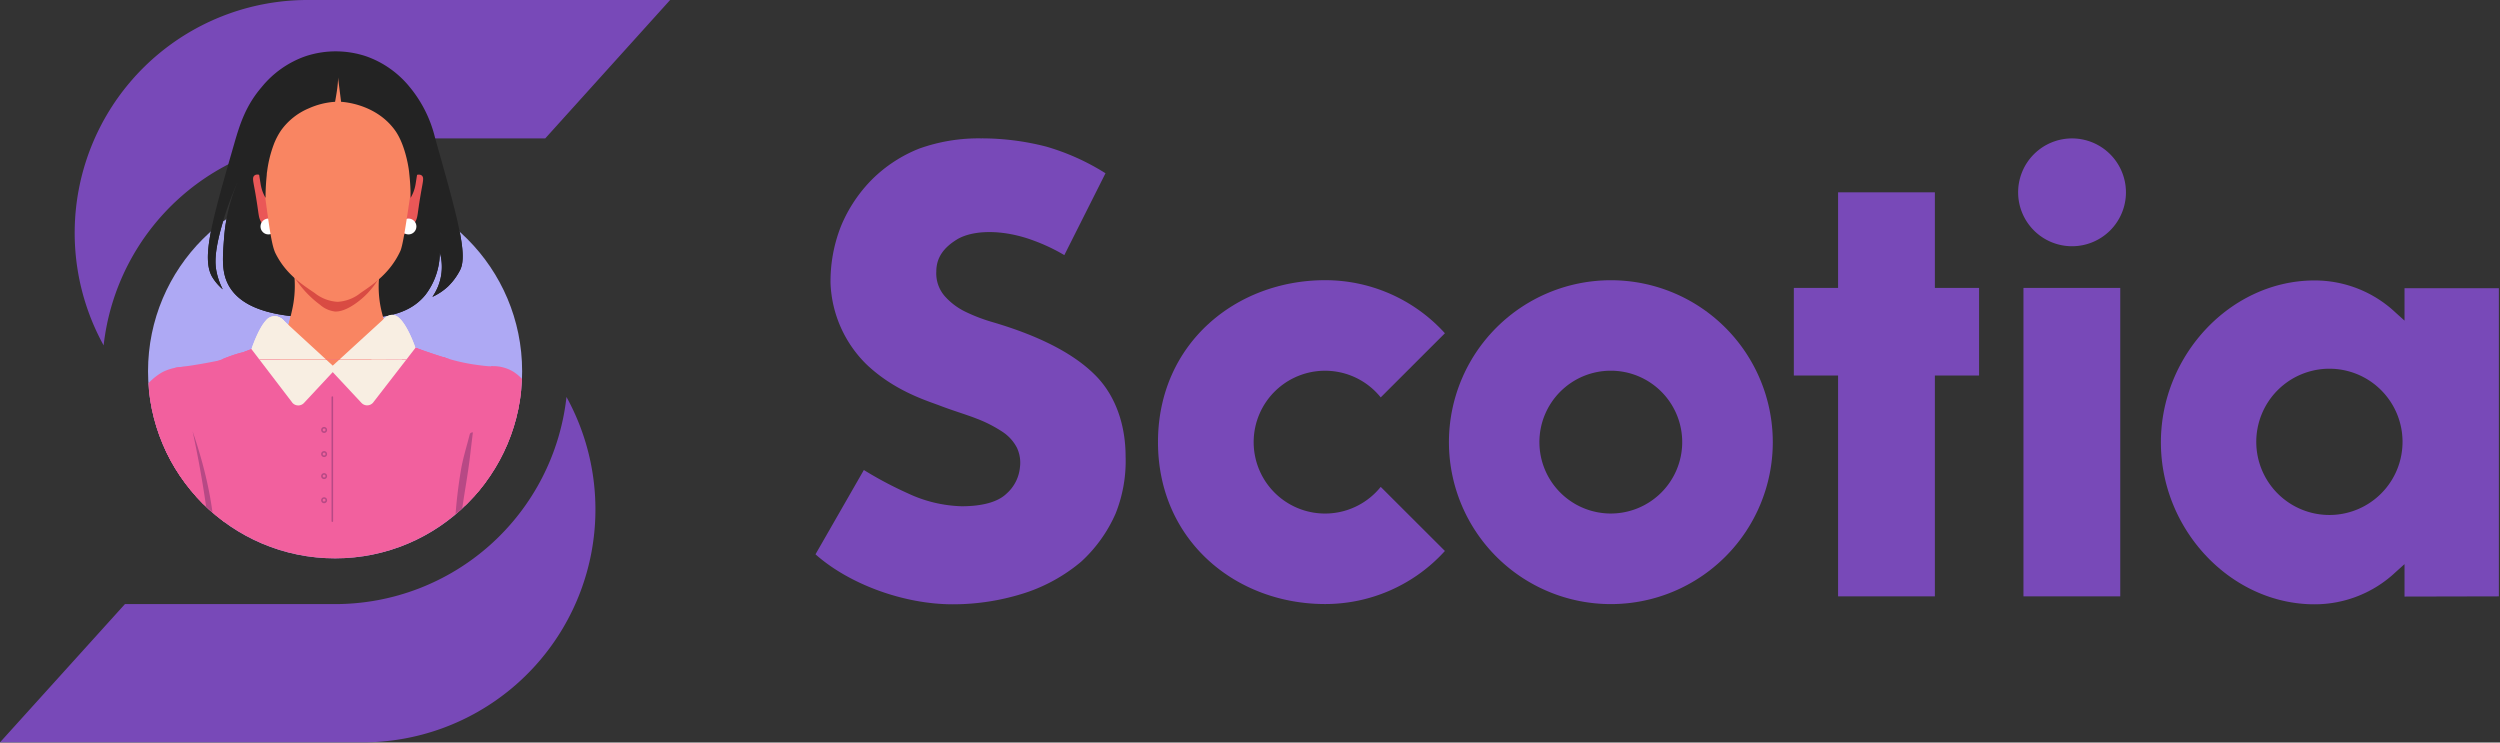 <svg xmlns="http://www.w3.org/2000/svg" xmlns:xlink="http://www.w3.org/1999/xlink" width="478.61" height="142.15" viewBox="0 0 478.61 142.15"><rect x="0" y="0" width="478.61" height="142.15" fill="#333333" stroke="none"/><defs><clipPath id="a"><circle cx="64.15" cy="71.08" r="35.81" fill="none"/></clipPath><clipPath id="b"><rect x="21.72" y="6.12" width="87.94" height="101.67" fill="none"/></clipPath><clipPath id="c"><rect x="17.25" y="-1.66" width="93.65" height="70.47" fill="none"/></clipPath></defs><path d="M308.39,53.65a31,31,0,1,0,31,31A31,31,0,0,0,308.39,53.65Zm0,44.66a13.67,13.67,0,1,1,13.66-13.67A13.68,13.68,0,0,1,308.39,98.31Z" fill="#7849b8"/><polygon points="378.88 55.12 370.42 55.12 370.42 36.82 351.89 36.82 351.89 55.12 343.42 55.12 343.42 71.89 351.89 71.89 351.89 114.17 370.42 114.17 370.42 71.89 378.88 71.89 378.88 55.12" fill="#7849b8"/><rect x="387.38" y="55.12" width="18.53" height="59.05" fill="#7849b8"/><path d="M396.64,26.5A10.32,10.32,0,1,0,407,36.82,10.33,10.33,0,0,0,396.64,26.5Z" fill="#7849b8"/><path d="M213.59,98.28a27,27,0,0,0,1.9-10.88c0-6-1.87-11.29-5.26-15-4-4.34-10.72-7.93-20.1-10.7a32.71,32.71,0,0,1-5.27-2,12.72,12.72,0,0,1-3.92-2.92A6.63,6.63,0,0,1,179.25,52c0-2.74,1.47-4.6,3.86-6.1,3-1.89,8.75-2.07,14.65.11a35.75,35.75,0,0,1,6,2.83l7.88-15.67a44.43,44.43,0,0,0-11.3-5.09,49.42,49.42,0,0,0-12.58-1.59A33.73,33.73,0,0,0,176,28.44a26.84,26.84,0,0,0-9,5.86,27.72,27.72,0,0,0-6,9,28.78,28.78,0,0,0-2,10.92,23,23,0,0,0,7,15.65c5.4,5.06,11.52,6.86,14,7.81s5.18,1.75,6.91,2.44a25.14,25.14,0,0,1,5.07,2.59,8.08,8.08,0,0,1,2.7,3,6.72,6.72,0,0,1,.58,3.77,7.69,7.69,0,0,1-2.64,5.09c-1.58,1.49-4.45,2.35-8.51,2.35a25.81,25.81,0,0,1-10.34-2.49,72.61,72.61,0,0,1-8.39-4.45l-9.26,16.14c6.46,5.74,16.94,9.57,26.27,9.57a44.81,44.81,0,0,0,14-2.23,32.19,32.19,0,0,0,10.58-5.92A27.29,27.29,0,0,0,213.59,98.28Z" fill="#7849b8"/><path d="M264.33,93.21a13.67,13.67,0,1,1,0-17.13L276.62,63.8a30.92,30.92,0,0,0-22.93-10.16c-17.09,0-32,12.17-32,31s14.89,31,32,31a30.92,30.92,0,0,0,22.93-10.16Z" fill="#7849b8"/><path d="M478.39,114.17v-59H460.33v6.21l-1.67-1.5a22.58,22.58,0,0,0-15.56-6.19c-15.94,0-29.41,14.2-29.41,31s13.47,31,29.41,31a22.58,22.58,0,0,0,15.56-6.19l1.67-1.5v6.21ZM446,98.59a14,14,0,1,1,13.95-14A14,14,0,0,1,446,98.59Z" fill="#7849b8"/><path d="M104.38,26.5H64.15A44.58,44.58,0,0,0,19.84,66.12h0A44.59,44.59,0,0,1,58.87,0h69.42Z" fill="#7849b8"/><path d="M23.92,115.65H64.15A44.57,44.57,0,0,0,108.45,76h0a44.59,44.59,0,0,1-39,66.12H0Z" fill="#7849b8"/><circle cx="64.15" cy="71.08" r="35.81" fill="#aea9f4"/><g clip-path="url(#a)"><g clip-path="url(#b)"><path d="M55.39,35.71h0Z" fill="#f5dfe1"/><path d="M73,35.71h0Z" fill="#f5dfe1"/><rect x="31.55" y="72.68" width="11.46" height="30.99" fill="#f2609e"/><path d="M83.3,26.43a24.1,24.1,0,0,0-4.85-9.75,18.75,18.75,0,0,0-8.26-5.87,18.36,18.36,0,0,0-11.83,0,18.86,18.86,0,0,0-8.27,5.87c-3,3.49-4.15,7-5.24,10.8-4.23,14.68-6.35,22-4.2,25.58a9.63,9.63,0,0,0,2,2.33,12.75,12.75,0,0,1-1.17-3.25c-.32-1.48-.52-3.7,1.05-9.18a62.18,62.18,0,0,1,3.15-8.53,33.42,33.42,0,0,0-2.76,10.89c-.31,4-.52,6.7.79,9.19C47,60.73,57.31,60.85,64.4,60.94c6.87.08,13.21.16,17-4.44a13.4,13.4,0,0,0,2.8-8.16,10,10,0,0,1-1.42,8.49,11.22,11.22,0,0,0,3-2,12,12,0,0,0,2.32-3.17C89.59,48.68,87.49,41.26,83.3,26.43Z" fill="#232323"/><path d="M93.27,73.2l-.3-.15a56.28,56.28,0,0,0-5.64-1.63c-1.17-.31-2.58-.73-4.36-1.34A27.42,27.42,0,0,1,77.86,68c-3.25-2-4-5.2-4.81-8.4a20.19,20.19,0,0,1-.38-7.36L64.82,41.83l-.34-.44-.34.44L56.29,52.22a20.93,20.93,0,0,1-.34,7C55.21,62.54,54.45,66,51.1,68A27.71,27.71,0,0,1,46,70.08c-1.78.61-3.19,1-4.36,1.34A52.66,52.66,0,0,0,36,73.06l-.28.14c-1.09.54-3,1.94-4.48,6,.78,1,11.85,14.39,32.69,14.64A44.07,44.07,0,0,0,97.76,79.23C96.31,75.13,94.35,73.74,93.27,73.2Z" fill="#f98562"/><path d="M56.38,51.83l.15,1.5a19.55,19.55,0,0,0,4.72,5,5.34,5.34,0,0,0,2.89,1.31c.34,0,1.58.08,3.8-1.44a15.59,15.59,0,0,0,4.47-4.72L72.63,52a17.08,17.08,0,0,1-16.25-.15Z" fill="#d3413d" opacity="0.85"/><path d="M51.16,34.34c-.68-.7-1.86-1.18-2.41-.77s-.25,1.12.17,3.61c.68,4,.52,4.26,1,5.19.9,1.61,2.67,3.21,3.4,2.84.91-.47-.87-3.48-1.29-8.55A3.74,3.74,0,0,0,51.16,34.34Z" fill="#ea5757"/><path d="M78.31,34.35c.67-.7,1.86-1.17,2.4-.77s.25,1.12-.17,3.61c-.68,4-.51,4.26-1,5.2-.89,1.61-2.67,3.21-3.4,2.83-.91-.47.87-3.48,1.29-8.55A3.72,3.72,0,0,1,78.31,34.35Z" fill="#ea5757"/><circle cx="51.39" cy="43.36" r="1.52" fill="#fff"/><circle cx="78.2" cy="43.36" r="1.52" fill="#fff"/><path d="M72.26,15.7a14.51,14.51,0,0,0-22,10.5c-.06.56-.07,1.16-.08,2.36,0,1,0,1.91,0,2.78.1,2.67.41,5,.49,5.63.9,6.71,1.35,10.06,2.07,11.52,1.91,3.85,4.87,5.83,7.47,7.58a7.72,7.72,0,0,0,4.42,1.71,7.68,7.68,0,0,0,4.42-1.71c2.47-1.67,5.62-3.81,7.56-7.94.48-1,1-4.4,2-11.16a47.13,47.13,0,0,0,.51-5.51c0-.9,0-1.87,0-2.9s0-1.57-.12-2.19A14.93,14.93,0,0,0,72.26,15.7Z" fill="#f98562"/><path d="M64.94,12.45a15.49,15.49,0,0,0-10.92,4,14.73,14.73,0,0,0-4.75,8.48,31.06,31.06,0,0,0,0,6.07c.07.76.25,1.89.61,4.14a8.15,8.15,0,0,0,.38,1.52,8.4,8.4,0,0,0,.58,1.22,40.31,40.31,0,0,1,.23-4.37h0s0-.37.07-.7a22.93,22.93,0,0,1,1.25-5.1,12.84,12.84,0,0,1,1.47-2.82,12.41,12.41,0,0,1,5.29-4.16,14.43,14.43,0,0,1,5-1.24c.19-1.08.4-2.23.51-3.45Z" fill="#232323"/><path d="M64.41,12.45a15.6,15.6,0,0,1,11,4,14.62,14.62,0,0,1,4.77,8.48,29.55,29.55,0,0,1,0,6.07c-.06.76-.24,1.89-.6,4.14a7.61,7.61,0,0,1-.39,1.52,8.4,8.4,0,0,1-.58,1.22,40.31,40.31,0,0,0-.23-4.37l-.07-.7c-.17-1.39-.89-5.41-2.73-7.92C72,20,66.06,19.54,65.3,19.49Z" fill="#232323"/><path d="M92.2,100.77c0-.08,0-.68.1-1.51,0-.46.07-1,.12-1.6.33-4,.78-7.18,1.06-9,.06-.35.1-.64.14-.87l.07-.47c.07-.4.26-5.14.65-17.18-.92,0-1.88-.13-2.89-.26A36.1,36.1,0,0,1,85,68.42a45.81,45.81,0,0,1-41.59.27c-1.23.28-2.49.54-3.81.78-2.1.39-4.11.69-6,.92a54.05,54.05,0,0,0,.92,9.69c.51,2.7,1,4,1.68,7.38.59,3,1,5.79,1.38,8.47l-1.23,30.88,1.95,4.37c7.22-1.06,15.05-1.93,23.42-2.45a280.34,280.34,0,0,1,28.3-.34C91.61,108.56,92.15,101.65,92.2,100.77Z" fill="#f2609e"/><path d="M103.44,98.8c-1.13-14.58.29-19-3.67-23.62a15.7,15.7,0,0,0-5-3.81q-2.25,13-4.51,26.08a47.38,47.38,0,0,1,1,9c0,2.36.44,3.69,0,5.44a12.06,12.06,0,0,1-3.76,5.64,27.22,27.22,0,0,0,2.63,10.89,24.92,24.92,0,0,0,1.87,3.27,8.17,8.17,0,0,0,5.47-.12c2.78-1.21,4-4.2,5-6.56a26,26,0,0,0,1.84-9.18A136.58,136.58,0,0,0,103.44,98.8Z" fill="#f2609e"/><path d="M90.77,86.79C90,90.4,89.49,93.12,89,96.58c-.23,1.66-.44,3.31-.67,5-.2,1.45-.35,2.93-.66,4.36-.26,1.17-.61,2.33-.77,3.52a4.86,4.86,0,0,0,.3,2.87L74.92,127.86c2.52.62,6,1.44,10.1,2.37,11.48,2.56,12.89,2.46,14.17,1.83,3.45-1.68,4.66-7.35,5.38-18.76a193,193,0,0,0-.39-29.13,21.75,21.75,0,0,0-3-9.88,8.48,8.48,0,0,0-3-3.19,7.53,7.53,0,0,0-4.13-1C92.71,77.13,91.66,82.43,90.77,86.79Z" fill="#f2609e"/><path d="M62.43,122.34c-2-1-3.89-2.18-5.87-3.21A16.57,16.57,0,0,0,50.48,117a.68.68,0,0,1-.36-.13,20.84,20.84,0,0,1-9.27-1.69A71.37,71.37,0,0,1,38.75,105a73.2,73.2,0,0,1-.58-8.65L31.84,71.83A13.93,13.93,0,0,0,28,75.62c-4.61,6.87-1.55,16.44-2.17,24.4-.12,1.56-.27,3-.43,5.22,0,.22-.15,2.17-.21,3.21A56.15,56.15,0,0,0,25.5,117c.78,6.23,1.57,12.46,5.51,14.69,2.72,1.55,5.92.61,7.61.13C45.43,130,55.38,128,71,126.31A72.82,72.82,0,0,1,62.43,122.34Z" fill="#f2609e"/><path d="M36.34,126.81c.09,1.93.18,3.85.26,5.78,2.17-.13,4-.28,5.38-.4,2.87-.24,4.35-.43,9.06-.92l5.25-.52c10.09-.9,12.84-.15,13.91-1.84s-.34-5-2-6.69C61,114.66,38.8,125.58,36.34,126.81Z" fill="#f2609e"/><path d="M37.83,85.55c-1.12-4.29-2.19-5.22-2.54-7.57a13.73,13.73,0,0,1,1.25-7.7,9.81,9.81,0,0,0-5.38.93,11.22,11.22,0,0,0-4.92,5.61,16.83,16.83,0,0,0-1.58,6c-1.45,17.41-1.36,24.21-.91,33.85.27,6,.54,9.84,3.41,12.6a12.87,12.87,0,0,0,6.56,3.28,12.62,12.62,0,0,0,4.59-.13c4.58-.92,15.32-3,29.65-5.91L41.77,111.79C41,96.66,38.87,89.51,37.83,85.55Z" fill="#f2609e"/><path d="M34.07,72.72c.22,0,2.17,5.49,3.45,11.84,2.29,11.29,1.57,20.67,1.27,20.68s-.13-8.12-2.4-20.86C35.18,77.53,33.87,72.78,34.07,72.72Z" fill="#f2609e"/><path d="M40.85,115.2A34,34,0,0,1,45.79,118c3,2,3.29,2.94,6.17,4.86,2.47,1.64,4,2.68,6.43,3.28s3.89.32,5.9,1.57a8.92,8.92,0,0,1,2.49,2.36h0a89.74,89.74,0,0,1,18.9.79,88,88,0,0,1,9,1.84L40.06,111Z" fill="#f2609e"/><path d="M93.86,132.13A8.5,8.5,0,0,0,99.5,130a8.15,8.15,0,0,0,2.23-3.41c-1.27-1.31-2.59-2.62-3.93-3.94q-3.58-3.5-7.09-6.69c-8.21.45-14.64,1-18.89,1.31-8.14.69-12,1.18-15.88-.66-5.72-2.7-7.48-3.67-7.48-3.67a24.67,24.67,0,0,0-3.8-1.84,21.72,21.72,0,0,0-5-1.18c.08.52.16,1,.26,1.58.23,1.24.5,2.43.79,3.54,1,.66,2.51,1.66,4.33,2.89,5.82,3.9,6.57,4.51,7.87,5.24,2.62,1.48,4,1.48,11.42,2.89,6.4,1.22,1.69.51,16.14,3.41C83.8,130.17,88.37,131.08,93.86,132.13Z" fill="#f2609e"/><path d="M98.93,121.43a9.68,9.68,0,0,1-3.79-2.27,10.14,10.14,0,0,1-2-2.58c-1,0-8-.36-12.68-.14-1.18,0-2.36.13-2.36.13-3,.22-5.21.47-5.71.52A109,109,0,0,1,60,117.5a10.72,10.72,0,0,0-1.44,4.85,10.54,10.54,0,0,0,.26,2.89c2.59.46,4.64.85,6,1.12,1,.2,2.11.41,3.5.73,1.84.43,2.36.67,12.86,2.86,3.36.71,8,1.66,13.57,2.77a6,6,0,0,0,4.83-.4c.76-.48,1.38-1.2,2.23-3.14a25.8,25.8,0,0,0,2-7.61A9,9,0,0,1,98.93,121.43Z" fill="#f2609e"/><path d="M100.47,114.19a3.1,3.1,0,0,0,1.19,0,2.81,2.81,0,0,0,1.4-.73l-2.8-2.3a15.31,15.31,0,0,0-3.58-1.49,14.94,14.94,0,0,0-3.56-.49c-.57.45-1,1-1.56,1.51a4.37,4.37,0,0,1-2.3,1.21c-1.93.32-3.85-.27-5.77-.52L71.82,117.3c5,0,8.7,0,11.28.13s5.19.25,7.48-.52a35.43,35.43,0,0,0,3.41-1,4.35,4.35,0,0,1,2.09-.52,3.66,3.66,0,0,1,1.11.22,5,5,0,0,1,1.1.64c1,.64.91.62,1.15.76a3.35,3.35,0,0,0,1.75.68,2.48,2.48,0,0,0,1.74-1.1l-4.38-3.07A5.74,5.74,0,0,0,100.47,114.19Z" fill="#f2609e"/><path d="M98.29,112.34s.18,0,.51.22.48.3,1,.51a3.24,3.24,0,0,0,2,.46,2.23,2.23,0,0,0,1.14-.69,29.88,29.88,0,0,0-3.18-2.38,7.35,7.35,0,0,0-3.58-1.5H95.4c-1.74,0-3,.05-4,.08-.74,0-1.8,0-3.12.06l1.48-.91c1.81-1.13,2.38-1.53,3.32-1.65a7.51,7.51,0,0,1,1.08,0,17.4,17.4,0,0,1,3.89.63,14.92,14.92,0,0,0,2.84.57,1.46,1.46,0,0,0,.79-.15,1.67,1.67,0,0,0,.77-1c-1.38-.47-2.48-.89-3.21-1.19,0,0-2.49-1-4.88-1.7a4.17,4.17,0,0,0-1.1-.19,4.58,4.58,0,0,0-1.69.25c-1.9.59-4,1.35-4.31,1.47l1.59-1.7a8.16,8.16,0,0,1,1.67-1.59,7.9,7.9,0,0,1,1.62-.68c.65-.23.88-.28,1.93-.6,2.09-.63,2.49-.83,2.73-1.25a1.75,1.75,0,0,0,.17-1.1l-3.12.45-4.09.79a4.56,4.56,0,0,0-1.65.63,4,4,0,0,0-1,.85c-1.47,1.74-3.21,3.24-4.66,5-.75.9-1.4,1.68-2,2.41l-.86,1c-1.62,1.82-3.08,3.33-3.29,3.54-1.18,1.22-2.69,2.72-4.5,4.4,12.13.07,16.79-.5,18.47-1.16a20.78,20.78,0,0,1,2.61-.8c2.79-.68,3.81-.43,4.15-.33a9.77,9.77,0,0,1,1.36.56,14.41,14.41,0,0,0,2.15,1.08c.8.26,1.12.19,1.31.11a1.48,1.48,0,0,0,.74-.73C99.11,113.19,98.25,112.4,98.29,112.34Z" fill="#f2609e"/><path d="M82.94,107.11s.49-.39.82-.62a13.85,13.85,0,0,1,1.33-.83,14.82,14.82,0,0,1,1.59-.71c.49-.19.91-.33,1.22-.42l-.63.63c-.27.08-.61.19-1,.34-.55.2-.86.32-1.26.5A17.64,17.64,0,0,0,82.94,107.11Z" fill="#f2609e"/><path d="M84.5,109.92a9.54,9.54,0,0,1,.91-.74l.22-.17a2.76,2.76,0,0,1,1.62-.28c.41,0,.92,0,1.51.09l-.46.28a10.41,10.41,0,0,0-1,0,5.58,5.58,0,0,0-1.19.09A4.07,4.07,0,0,0,84.5,109.92Z" fill="#f2609e"/><path d="M87.22,112.82a3.48,3.48,0,0,1,1.28-.63,5.67,5.67,0,0,1,1.48-.25c1.44-.09,2.62-.06,2.78-.06,2.21.06,3.4,0,3.4,0s-1.68.14-3.32.18a20.93,20.93,0,0,0-3,.15c-1.17.19-1.84.37-1.84.37A4.4,4.4,0,0,1,87.22,112.82Z" fill="#f2609e"/><path d="M94.69,98.59a1.05,1.05,0,0,0,.51.46c.09,0,.22.07.94,0s.7-.13.75-.19c.24-.28,0-.8,0-.89Z" fill="#f2609e"/><path d="M100.05,105.66a.85.85,0,0,0,.06.57c.11.22.28.28.88.6s.68.4.84.41a1.32,1.32,0,0,0,1-.58Z" fill="#f2609e"/><path d="M101.2,111.45a1,1,0,0,0-.07.49,1.34,1.34,0,0,0,.4.71c.27.3.41.47.65.54a1.26,1.26,0,0,0,1-.26Z" fill="#f2609e"/><path d="M101.11,114.8a.72.72,0,0,0-.15.45.87.87,0,0,0,.29.48c.4.46.6.68.76.71a1,1,0,0,0,.8-.34Z" fill="#f2609e"/></g><path d="M39.17,70.36s7.83-4.26,11.17-3c0,0,20.3,1.6,28,.06a2.5,2.5,0,0,0,1.23-.84s3.56,1.28,5.47,1.84c2.22.66-1.19,2.26-1.79,2.5s-13.52,3.51-14,3.51H52.56l-15.3-2Z" fill="#f2609e"/><path d="M47.5,67.3s10.38,7.48,19,5.2,11.93-5.14,11.93-5.14l-7-3.09L54,65.31Z" fill="#f98562"/><path d="M52.4,65.06s-.09,4,2.21,4.07,6.4,2.2,6.4,2.2l6.12-.55,5.19.55,2.13-3.44-.29-3.82S79,66.5,82.67,67.84s-.55,2.94-.55,2.94l-6.56,2.39L60.23,74,46.34,68.6l.29-1.19s4.46-1.78,5.12-2.07" fill="#f2609e"/><path d="M73.94,60.78s2.83-1.32,4.81,5.45c-.33.34-5.13,7.36-5.13,7.36l-3.84-1.07Z" fill="#f8eee2"/><path d="M50.51,68.39l-1.2-2s1.3-5.77,3.42-5.65,1,3.85,1,3.85Z" fill="#f8eee2"/><path d="M51.15,61.43a1.88,1.88,0,0,1,2.6-.51,1.81,1.81,0,0,1,.86,2.38Z" fill="#f8eee2"/><path d="M75.38,60.33h0c-1-.35-2.2,1-2.2,1L63.7,70,54,61.08a1,1,0,0,0-.2-.15h0a2.11,2.11,0,0,0-2.89.42c-1.49,1.61-2.77,5.49-2.77,5.49L55.9,77a.58.58,0,0,0,.11.15h0a1.5,1.5,0,0,0,2.18,0l5.51-5.91,5.52,5.91a1.49,1.49,0,0,0,2.31-.21l8-10.34S77.53,60.62,75.38,60.33Z" fill="#f8eee2"/><path d="M62.05,90.88a.27.27,0,1,0,.27.27A.27.27,0,0,0,62.05,90.88Z" fill="none"/><path d="M62.05,82a.27.27,0,1,0,.27.27A.27.27,0,0,0,62.05,82Z" fill="none"/><path d="M62.05,95.49a.27.27,0,1,0,.27.27A.27.27,0,0,0,62.05,95.49Z" fill="none"/><path d="M62.05,86.66a.27.27,0,1,0,.27.27A.27.27,0,0,0,62.05,86.66Z" fill="none"/><path d="M90,87.21c.17-1.47.35-2.94.53-4.43-.48,0-.57.25-.62.44-.58,2.31-1.32,4.59-1.69,6.93A90.62,90.62,0,0,0,87,107.79H88c-.54-1.41-.2-3.85-.08-5.28C88.27,97.36,89.41,92.32,90,87.21Z" fill="#b74985"/><path d="M36.87,82.56a204.6,204.6,0,0,1,3.84,25.23h.48C41.48,99.13,39.68,90.77,36.87,82.56Z" fill="#b74985"/><path d="M63.62,75.88a.15.15,0,0,0-.15.15V99.77a.15.15,0,0,0,.15.15.15.15,0,0,0,.15-.15V76A.15.15,0,0,0,63.62,75.88Z" fill="#b74985"/><path d="M62.05,90.58a.57.57,0,1,0,.57.57A.57.57,0,0,0,62.05,90.58Zm0,.83a.27.27,0,1,1,.27-.26A.27.27,0,0,1,62.05,91.41Z" fill="#b74985"/><path d="M62.05,95.2a.57.57,0,1,0,.57.56A.57.57,0,0,0,62.05,95.2Zm0,.83a.27.27,0,1,1,.27-.27A.27.27,0,0,1,62.05,96Z" fill="#b74985"/><path d="M62.05,81.74a.57.57,0,1,0,.57.57A.58.58,0,0,0,62.05,81.74Zm0,.84a.27.27,0,1,1,.27-.27A.27.27,0,0,1,62.05,82.58Z" fill="#b74985"/><path d="M62.05,86.36a.57.57,0,1,0,.57.57A.57.57,0,0,0,62.05,86.36Zm0,.84a.27.27,0,1,1,.27-.27A.27.27,0,0,1,62.05,87.2Z" fill="#b74985"/></g><g clip-path="url(#c)"><g clip-path="url(#b)"><path d="M55.39,35.71h0Z" fill="#f5dfe1"/><path d="M73,35.71h0Z" fill="#f5dfe1"/><rect x="31.55" y="72.68" width="11.46" height="30.99" fill="#f2609e"/><path d="M83.3,26.43a24.1,24.1,0,0,0-4.85-9.75,18.75,18.75,0,0,0-8.26-5.87,18.36,18.36,0,0,0-11.83,0,18.86,18.86,0,0,0-8.27,5.87c-3,3.49-4.15,7-5.24,10.8-4.23,14.68-6.35,22-4.2,25.58a9.63,9.63,0,0,0,2,2.33,12.75,12.75,0,0,1-1.17-3.25c-.32-1.48-.52-3.7,1.05-9.18a62.18,62.18,0,0,1,3.15-8.53,33.42,33.42,0,0,0-2.76,10.89c-.31,4-.52,6.7.79,9.19C47,60.73,57.31,60.85,64.4,60.94c6.87.08,13.21.16,17-4.44a13.4,13.4,0,0,0,2.8-8.16,10,10,0,0,1-1.42,8.49,11.22,11.22,0,0,0,3-2,12,12,0,0,0,2.32-3.17C89.59,48.68,87.49,41.26,83.3,26.43Z" fill="#232323"/><path d="M93.27,73.2l-.3-.15a56.28,56.28,0,0,0-5.64-1.63c-1.17-.31-2.58-.73-4.36-1.34A27.42,27.42,0,0,1,77.86,68c-3.25-2-4-5.2-4.81-8.4a20.19,20.19,0,0,1-.38-7.36L64.82,41.83l-.34-.44-.34.44L56.29,52.22a20.93,20.93,0,0,1-.34,7C55.21,62.54,54.45,66,51.1,68A27.71,27.71,0,0,1,46,70.08c-1.78.61-3.19,1-4.36,1.34A52.66,52.66,0,0,0,36,73.06l-.28.14c-1.09.54-3,1.94-4.48,6,.78,1,11.85,14.39,32.69,14.64A44.07,44.07,0,0,0,97.76,79.23C96.31,75.13,94.35,73.74,93.27,73.2Z" fill="#f98562"/><path d="M56.38,51.83l.15,1.5a19.55,19.55,0,0,0,4.72,5,5.34,5.34,0,0,0,2.89,1.31c.34,0,1.58.08,3.8-1.44a15.59,15.59,0,0,0,4.47-4.72L72.63,52a17.08,17.08,0,0,1-16.25-.15Z" fill="#d3413d" opacity="0.85"/><path d="M51.16,34.34c-.68-.7-1.86-1.18-2.41-.77s-.25,1.12.17,3.61c.68,4,.52,4.26,1,5.19.9,1.61,2.67,3.21,3.4,2.84.91-.47-.87-3.48-1.29-8.55A3.74,3.74,0,0,0,51.16,34.34Z" fill="#ea5757"/><path d="M78.31,34.35c.67-.7,1.86-1.17,2.4-.77s.25,1.12-.17,3.61c-.68,4-.51,4.26-1,5.2-.89,1.61-2.67,3.21-3.4,2.83-.91-.47.87-3.48,1.29-8.55A3.72,3.72,0,0,1,78.31,34.35Z" fill="#ea5757"/><circle cx="51.39" cy="43.36" r="1.52" fill="#fff"/><circle cx="78.2" cy="43.36" r="1.52" fill="#fff"/><path d="M72.26,15.7a14.51,14.51,0,0,0-22,10.5c-.06.56-.07,1.16-.08,2.36,0,1,0,1.91,0,2.78.1,2.67.41,5,.49,5.63.9,6.71,1.35,10.06,2.07,11.52,1.91,3.85,4.87,5.83,7.47,7.58a7.72,7.72,0,0,0,4.42,1.71,7.68,7.68,0,0,0,4.42-1.71c2.47-1.67,5.62-3.81,7.56-7.94.48-1,1-4.4,2-11.16a47.13,47.13,0,0,0,.51-5.51c0-.9,0-1.87,0-2.9s0-1.57-.12-2.19A14.93,14.93,0,0,0,72.26,15.7Z" fill="#f98562"/><path d="M64.94,12.45a15.49,15.49,0,0,0-10.92,4,14.73,14.73,0,0,0-4.75,8.48,31.06,31.06,0,0,0,0,6.07c.07.76.25,1.89.61,4.14a8.15,8.15,0,0,0,.38,1.52,8.4,8.4,0,0,0,.58,1.22,40.31,40.31,0,0,1,.23-4.37h0s0-.37.07-.7a22.93,22.93,0,0,1,1.25-5.1,12.84,12.84,0,0,1,1.47-2.82,12.41,12.41,0,0,1,5.29-4.16,14.43,14.43,0,0,1,5-1.24c.19-1.08.4-2.23.51-3.45Z" fill="#232323"/><path d="M64.41,12.45a15.6,15.6,0,0,1,11,4,14.62,14.62,0,0,1,4.77,8.48,29.55,29.55,0,0,1,0,6.07c-.06.76-.24,1.89-.6,4.14a7.61,7.61,0,0,1-.39,1.52,8.4,8.4,0,0,1-.58,1.22,40.31,40.31,0,0,0-.23-4.37l-.07-.7c-.17-1.39-.89-5.41-2.73-7.92C72,20,66.06,19.54,65.3,19.49Z" fill="#232323"/><path d="M92.2,100.77c0-.08,0-.68.1-1.51,0-.46.07-1,.12-1.6.33-4,.78-7.18,1.06-9,.06-.35.1-.64.14-.87l.07-.47c.07-.4.26-5.14.65-17.18-.92,0-1.88-.13-2.89-.26A36.1,36.1,0,0,1,85,68.42a45.81,45.81,0,0,1-41.59.27c-1.23.28-2.49.54-3.81.78-2.1.39-4.11.69-6,.92a54.05,54.05,0,0,0,.92,9.69c.51,2.7,1,4,1.68,7.38.59,3,1,5.79,1.38,8.47l-1.23,30.88,1.95,4.37c7.22-1.06,15.05-1.93,23.42-2.45a280.34,280.34,0,0,1,28.3-.34C91.61,108.56,92.15,101.65,92.2,100.77Z" fill="#f2609e"/><path d="M103.44,98.8c-1.13-14.58.29-19-3.67-23.62a15.7,15.7,0,0,0-5-3.81q-2.25,13-4.51,26.08a47.38,47.38,0,0,1,1,9c0,2.36.44,3.69,0,5.44a12.06,12.06,0,0,1-3.76,5.64,27.22,27.22,0,0,0,2.63,10.89,24.92,24.92,0,0,0,1.87,3.27,8.17,8.17,0,0,0,5.47-.12c2.78-1.21,4-4.2,5-6.56a26,26,0,0,0,1.84-9.18A136.58,136.58,0,0,0,103.44,98.8Z" fill="#f2609e"/><path d="M90.77,86.79C90,90.4,89.49,93.12,89,96.58c-.23,1.66-.44,3.31-.67,5-.2,1.45-.35,2.93-.66,4.36-.26,1.17-.61,2.33-.77,3.52a4.86,4.86,0,0,0,.3,2.87L74.92,127.86c2.52.62,6,1.44,10.1,2.37,11.48,2.56,12.89,2.46,14.17,1.83,3.45-1.68,4.66-7.35,5.38-18.76a193,193,0,0,0-.39-29.13,21.75,21.75,0,0,0-3-9.88,8.48,8.48,0,0,0-3-3.19,7.53,7.53,0,0,0-4.13-1C92.71,77.13,91.66,82.43,90.77,86.79Z" fill="#f2609e"/><path d="M62.43,122.34c-2-1-3.89-2.18-5.87-3.21A16.57,16.57,0,0,0,50.48,117a.68.68,0,0,1-.36-.13,20.84,20.84,0,0,1-9.27-1.69A71.37,71.37,0,0,1,38.75,105a73.2,73.2,0,0,1-.58-8.65L31.84,71.83A13.93,13.93,0,0,0,28,75.62c-4.61,6.87-1.55,16.44-2.17,24.4-.12,1.56-.27,3-.43,5.22,0,.22-.15,2.17-.21,3.21A56.15,56.15,0,0,0,25.5,117c.78,6.23,1.57,12.46,5.51,14.69,2.72,1.55,5.92.61,7.61.13C45.43,130,55.38,128,71,126.31A72.82,72.82,0,0,1,62.43,122.34Z" fill="#f2609e"/><path d="M36.34,126.81c.09,1.93.18,3.85.26,5.78,2.17-.13,4-.28,5.38-.4,2.87-.24,4.35-.43,9.06-.92l5.25-.52c10.09-.9,12.84-.15,13.91-1.84s-.34-5-2-6.69C61,114.66,38.8,125.58,36.34,126.81Z" fill="#f2609e"/><path d="M37.83,85.55c-1.12-4.29-2.19-5.22-2.54-7.57a13.73,13.73,0,0,1,1.25-7.7,9.81,9.81,0,0,0-5.38.93,11.22,11.22,0,0,0-4.92,5.61,16.83,16.83,0,0,0-1.58,6c-1.45,17.41-1.36,24.21-.91,33.85.27,6,.54,9.84,3.41,12.6a12.87,12.87,0,0,0,6.56,3.28,12.62,12.62,0,0,0,4.59-.13c4.58-.92,15.32-3,29.65-5.91L41.77,111.79C41,96.66,38.87,89.51,37.83,85.55Z" fill="#f2609e"/><path d="M34.07,72.72c.22,0,2.17,5.49,3.45,11.84,2.29,11.29,1.57,20.67,1.27,20.68s-.13-8.12-2.4-20.86C35.18,77.53,33.87,72.78,34.07,72.72Z" fill="#f2609e"/><path d="M40.85,115.2A34,34,0,0,1,45.79,118c3,2,3.29,2.94,6.17,4.86,2.47,1.64,4,2.68,6.43,3.28s3.89.32,5.9,1.57a8.92,8.92,0,0,1,2.49,2.36h0a89.74,89.74,0,0,1,18.9.79,88,88,0,0,1,9,1.84L40.06,111Z" fill="#f2609e"/><path d="M93.86,132.13A8.5,8.5,0,0,0,99.5,130a8.15,8.15,0,0,0,2.23-3.41c-1.27-1.31-2.59-2.62-3.93-3.94q-3.58-3.5-7.09-6.69c-8.21.45-14.64,1-18.89,1.31-8.14.69-12,1.18-15.88-.66-5.72-2.7-7.48-3.67-7.48-3.67a24.67,24.67,0,0,0-3.8-1.84,21.72,21.72,0,0,0-5-1.18c.08.52.16,1,.26,1.58.23,1.24.5,2.43.79,3.54,1,.66,2.51,1.66,4.33,2.89,5.82,3.9,6.57,4.51,7.87,5.24,2.62,1.48,4,1.48,11.42,2.89,6.4,1.22,1.69.51,16.14,3.41C83.8,130.17,88.37,131.08,93.86,132.13Z" fill="#f2609e"/><path d="M98.93,121.43a9.68,9.68,0,0,1-3.79-2.27,10.14,10.14,0,0,1-2-2.58c-1,0-8-.36-12.68-.14-1.18,0-2.36.13-2.36.13-3,.22-5.21.47-5.71.52A109,109,0,0,1,60,117.5a10.72,10.72,0,0,0-1.44,4.85,10.54,10.54,0,0,0,.26,2.89c2.59.46,4.64.85,6,1.12,1,.2,2.11.41,3.5.73,1.84.43,2.36.67,12.86,2.86,3.36.71,8,1.66,13.57,2.77a6,6,0,0,0,4.83-.4c.76-.48,1.38-1.2,2.23-3.14a25.8,25.8,0,0,0,2-7.61A9,9,0,0,1,98.93,121.43Z" fill="#f2609e"/><path d="M100.47,114.19a3.1,3.1,0,0,0,1.19,0,2.81,2.81,0,0,0,1.4-.73l-2.8-2.3a15.31,15.31,0,0,0-3.58-1.49,14.94,14.94,0,0,0-3.56-.49c-.57.45-1,1-1.56,1.51a4.37,4.37,0,0,1-2.3,1.21c-1.93.32-3.85-.27-5.77-.52L71.82,117.3c5,0,8.7,0,11.28.13s5.19.25,7.48-.52a35.43,35.43,0,0,0,3.41-1,4.35,4.35,0,0,1,2.09-.52,3.66,3.66,0,0,1,1.11.22,5,5,0,0,1,1.1.64c1,.64.91.62,1.15.76a3.35,3.35,0,0,0,1.75.68,2.48,2.48,0,0,0,1.74-1.1l-4.38-3.07A5.74,5.74,0,0,0,100.47,114.19Z" fill="#f2609e"/><path d="M98.29,112.34s.18,0,.51.22.48.3,1,.51a3.24,3.24,0,0,0,2,.46,2.23,2.23,0,0,0,1.14-.69,29.88,29.88,0,0,0-3.18-2.38,7.35,7.35,0,0,0-3.58-1.5H95.4c-1.74,0-3,.05-4,.08-.74,0-1.8,0-3.12.06l1.48-.91c1.81-1.13,2.38-1.53,3.32-1.65a7.51,7.51,0,0,1,1.08,0,17.4,17.4,0,0,1,3.89.63,14.92,14.92,0,0,0,2.84.57,1.46,1.46,0,0,0,.79-.15,1.67,1.67,0,0,0,.77-1c-1.38-.47-2.48-.89-3.21-1.19,0,0-2.49-1-4.88-1.7a4.17,4.17,0,0,0-1.1-.19,4.58,4.58,0,0,0-1.69.25c-1.9.59-4,1.35-4.31,1.47l1.59-1.7a8.16,8.16,0,0,1,1.67-1.59,7.9,7.9,0,0,1,1.62-.68c.65-.23.88-.28,1.93-.6,2.09-.63,2.49-.83,2.73-1.25a1.75,1.75,0,0,0,.17-1.1l-3.12.45-4.09.79a4.56,4.56,0,0,0-1.65.63,4,4,0,0,0-1,.85c-1.47,1.74-3.21,3.24-4.66,5-.75.9-1.4,1.68-2,2.41l-.86,1c-1.62,1.82-3.08,3.33-3.29,3.54-1.18,1.22-2.69,2.72-4.5,4.4,12.13.07,16.79-.5,18.47-1.16a20.78,20.78,0,0,1,2.61-.8c2.79-.68,3.81-.43,4.15-.33a9.77,9.77,0,0,1,1.36.56,14.41,14.41,0,0,0,2.15,1.08c.8.26,1.12.19,1.31.11a1.48,1.48,0,0,0,.74-.73C99.11,113.19,98.25,112.4,98.29,112.34Z" fill="#f2609e"/><path d="M82.94,107.11s.49-.39.82-.62a13.85,13.85,0,0,1,1.33-.83,14.82,14.82,0,0,1,1.59-.71c.49-.19.91-.33,1.22-.42l-.63.63c-.27.08-.61.19-1,.34-.55.2-.86.32-1.26.5A17.64,17.64,0,0,0,82.94,107.11Z" fill="#f2609e"/><path d="M84.5,109.92a9.54,9.54,0,0,1,.91-.74l.22-.17a2.76,2.76,0,0,1,1.62-.28c.41,0,.92,0,1.51.09l-.46.28a10.41,10.41,0,0,0-1,0,5.58,5.58,0,0,0-1.19.09A4.07,4.07,0,0,0,84.5,109.92Z" fill="#f2609e"/><path d="M87.22,112.82a3.48,3.48,0,0,1,1.28-.63,5.67,5.67,0,0,1,1.48-.25c1.44-.09,2.62-.06,2.78-.06,2.21.06,3.4,0,3.4,0s-1.68.14-3.32.18a20.93,20.93,0,0,0-3,.15c-1.17.19-1.84.37-1.84.37A4.4,4.4,0,0,1,87.22,112.82Z" fill="#f2609e"/><path d="M94.69,98.59a1.05,1.05,0,0,0,.51.46c.09,0,.22.07.94,0s.7-.13.75-.19c.24-.28,0-.8,0-.89Z" fill="#f2609e"/><path d="M100.05,105.66a.85.85,0,0,0,.06.57c.11.22.28.28.88.6s.68.4.84.41a1.32,1.32,0,0,0,1-.58Z" fill="#f2609e"/><path d="M101.2,111.45a1,1,0,0,0-.07.49,1.34,1.34,0,0,0,.4.71c.27.3.41.47.65.54a1.26,1.26,0,0,0,1-.26Z" fill="#f2609e"/><path d="M101.11,114.8a.72.72,0,0,0-.15.45.87.87,0,0,0,.29.48c.4.46.6.68.76.71a1,1,0,0,0,.8-.34Z" fill="#f2609e"/></g><path d="M39.17,70.36s7.83-4.26,11.17-3c0,0,20.3,1.6,28,.06a2.5,2.5,0,0,0,1.23-.84s3.56,1.28,5.47,1.84c2.22.66-1.19,2.26-1.79,2.5s-13.52,3.51-14,3.51H52.56l-15.3-2Z" fill="#f2609e"/><path d="M47.5,67.3s10.38,7.48,19,5.2,11.93-5.14,11.93-5.14l-7-3.09L54,65.31Z" fill="#f98562"/><path d="M52.4,65.06s-.09,4,2.21,4.07,6.4,2.2,6.4,2.2l6.12-.55,5.19.55,2.13-3.44-.29-3.82S79,66.5,82.67,67.84s-.55,2.94-.55,2.94l-6.56,2.39L60.23,74,46.34,68.6l.29-1.19s4.46-1.78,5.12-2.07" fill="#f2609e"/><path d="M73.94,60.78s2.83-1.32,4.81,5.45c-.33.34-5.13,7.36-5.13,7.36l-3.84-1.07Z" fill="#f8eee2"/><path d="M50.51,68.39l-1.2-2s1.3-5.77,3.42-5.65,1,3.85,1,3.85Z" fill="#f8eee2"/><path d="M51.15,61.43a1.88,1.88,0,0,1,2.6-.51,1.81,1.81,0,0,1,.86,2.38Z" fill="#f8eee2"/><path d="M75.38,60.33h0c-1-.35-2.2,1-2.2,1L63.7,70,54,61.08a1,1,0,0,0-.2-.15h0a2.11,2.11,0,0,0-2.89.42c-1.49,1.61-2.77,5.49-2.77,5.49L55.9,77a.58.58,0,0,0,.11.15h0a1.5,1.5,0,0,0,2.18,0l5.51-5.91,5.52,5.91a1.49,1.49,0,0,0,2.31-.21l8-10.34S77.53,60.62,75.38,60.33Z" fill="#f8eee2"/><path d="M62.05,90.88a.27.27,0,1,0,.27.27A.27.27,0,0,0,62.05,90.88Z" fill="none"/><path d="M62.05,82a.27.27,0,1,0,.27.27A.27.27,0,0,0,62.05,82Z" fill="none"/><path d="M62.05,95.49a.27.27,0,1,0,.27.27A.27.27,0,0,0,62.05,95.49Z" fill="none"/><path d="M62.05,86.66a.27.27,0,1,0,.27.27A.27.27,0,0,0,62.05,86.66Z" fill="none"/><path d="M90,87.21c.17-1.47.35-2.94.53-4.43-.48,0-.57.25-.62.44-.58,2.31-1.32,4.59-1.69,6.93A90.62,90.62,0,0,0,87,107.79H88c-.54-1.41-.2-3.85-.08-5.28C88.27,97.36,89.41,92.32,90,87.21Z" fill="#b74985"/><path d="M36.87,82.56a204.6,204.6,0,0,1,3.84,25.23h.48C41.48,99.13,39.68,90.77,36.87,82.56Z" fill="#b74985"/><path d="M63.62,75.88a.15.15,0,0,0-.15.15V99.77a.15.15,0,0,0,.15.15.15.15,0,0,0,.15-.15V76A.15.15,0,0,0,63.62,75.88Z" fill="#b74985"/><path d="M62.05,90.58a.57.57,0,1,0,.57.57A.57.57,0,0,0,62.05,90.58Zm0,.83a.27.27,0,1,1,.27-.26A.27.27,0,0,1,62.05,91.41Z" fill="#b74985"/><path d="M62.05,95.2a.57.57,0,1,0,.57.56A.57.57,0,0,0,62.05,95.2Zm0,.83a.27.27,0,1,1,.27-.27A.27.27,0,0,1,62.05,96Z" fill="#b74985"/><path d="M62.05,81.74a.57.57,0,1,0,.57.57A.58.58,0,0,0,62.05,81.74Zm0,.84a.27.27,0,1,1,.27-.27A.27.27,0,0,1,62.05,82.58Z" fill="#b74985"/><path d="M62.05,86.36a.57.57,0,1,0,.57.57A.57.57,0,0,0,62.05,86.36Zm0,.84a.27.27,0,1,1,.27-.27A.27.27,0,0,1,62.05,87.2Z" fill="#b74985"/></g></svg>